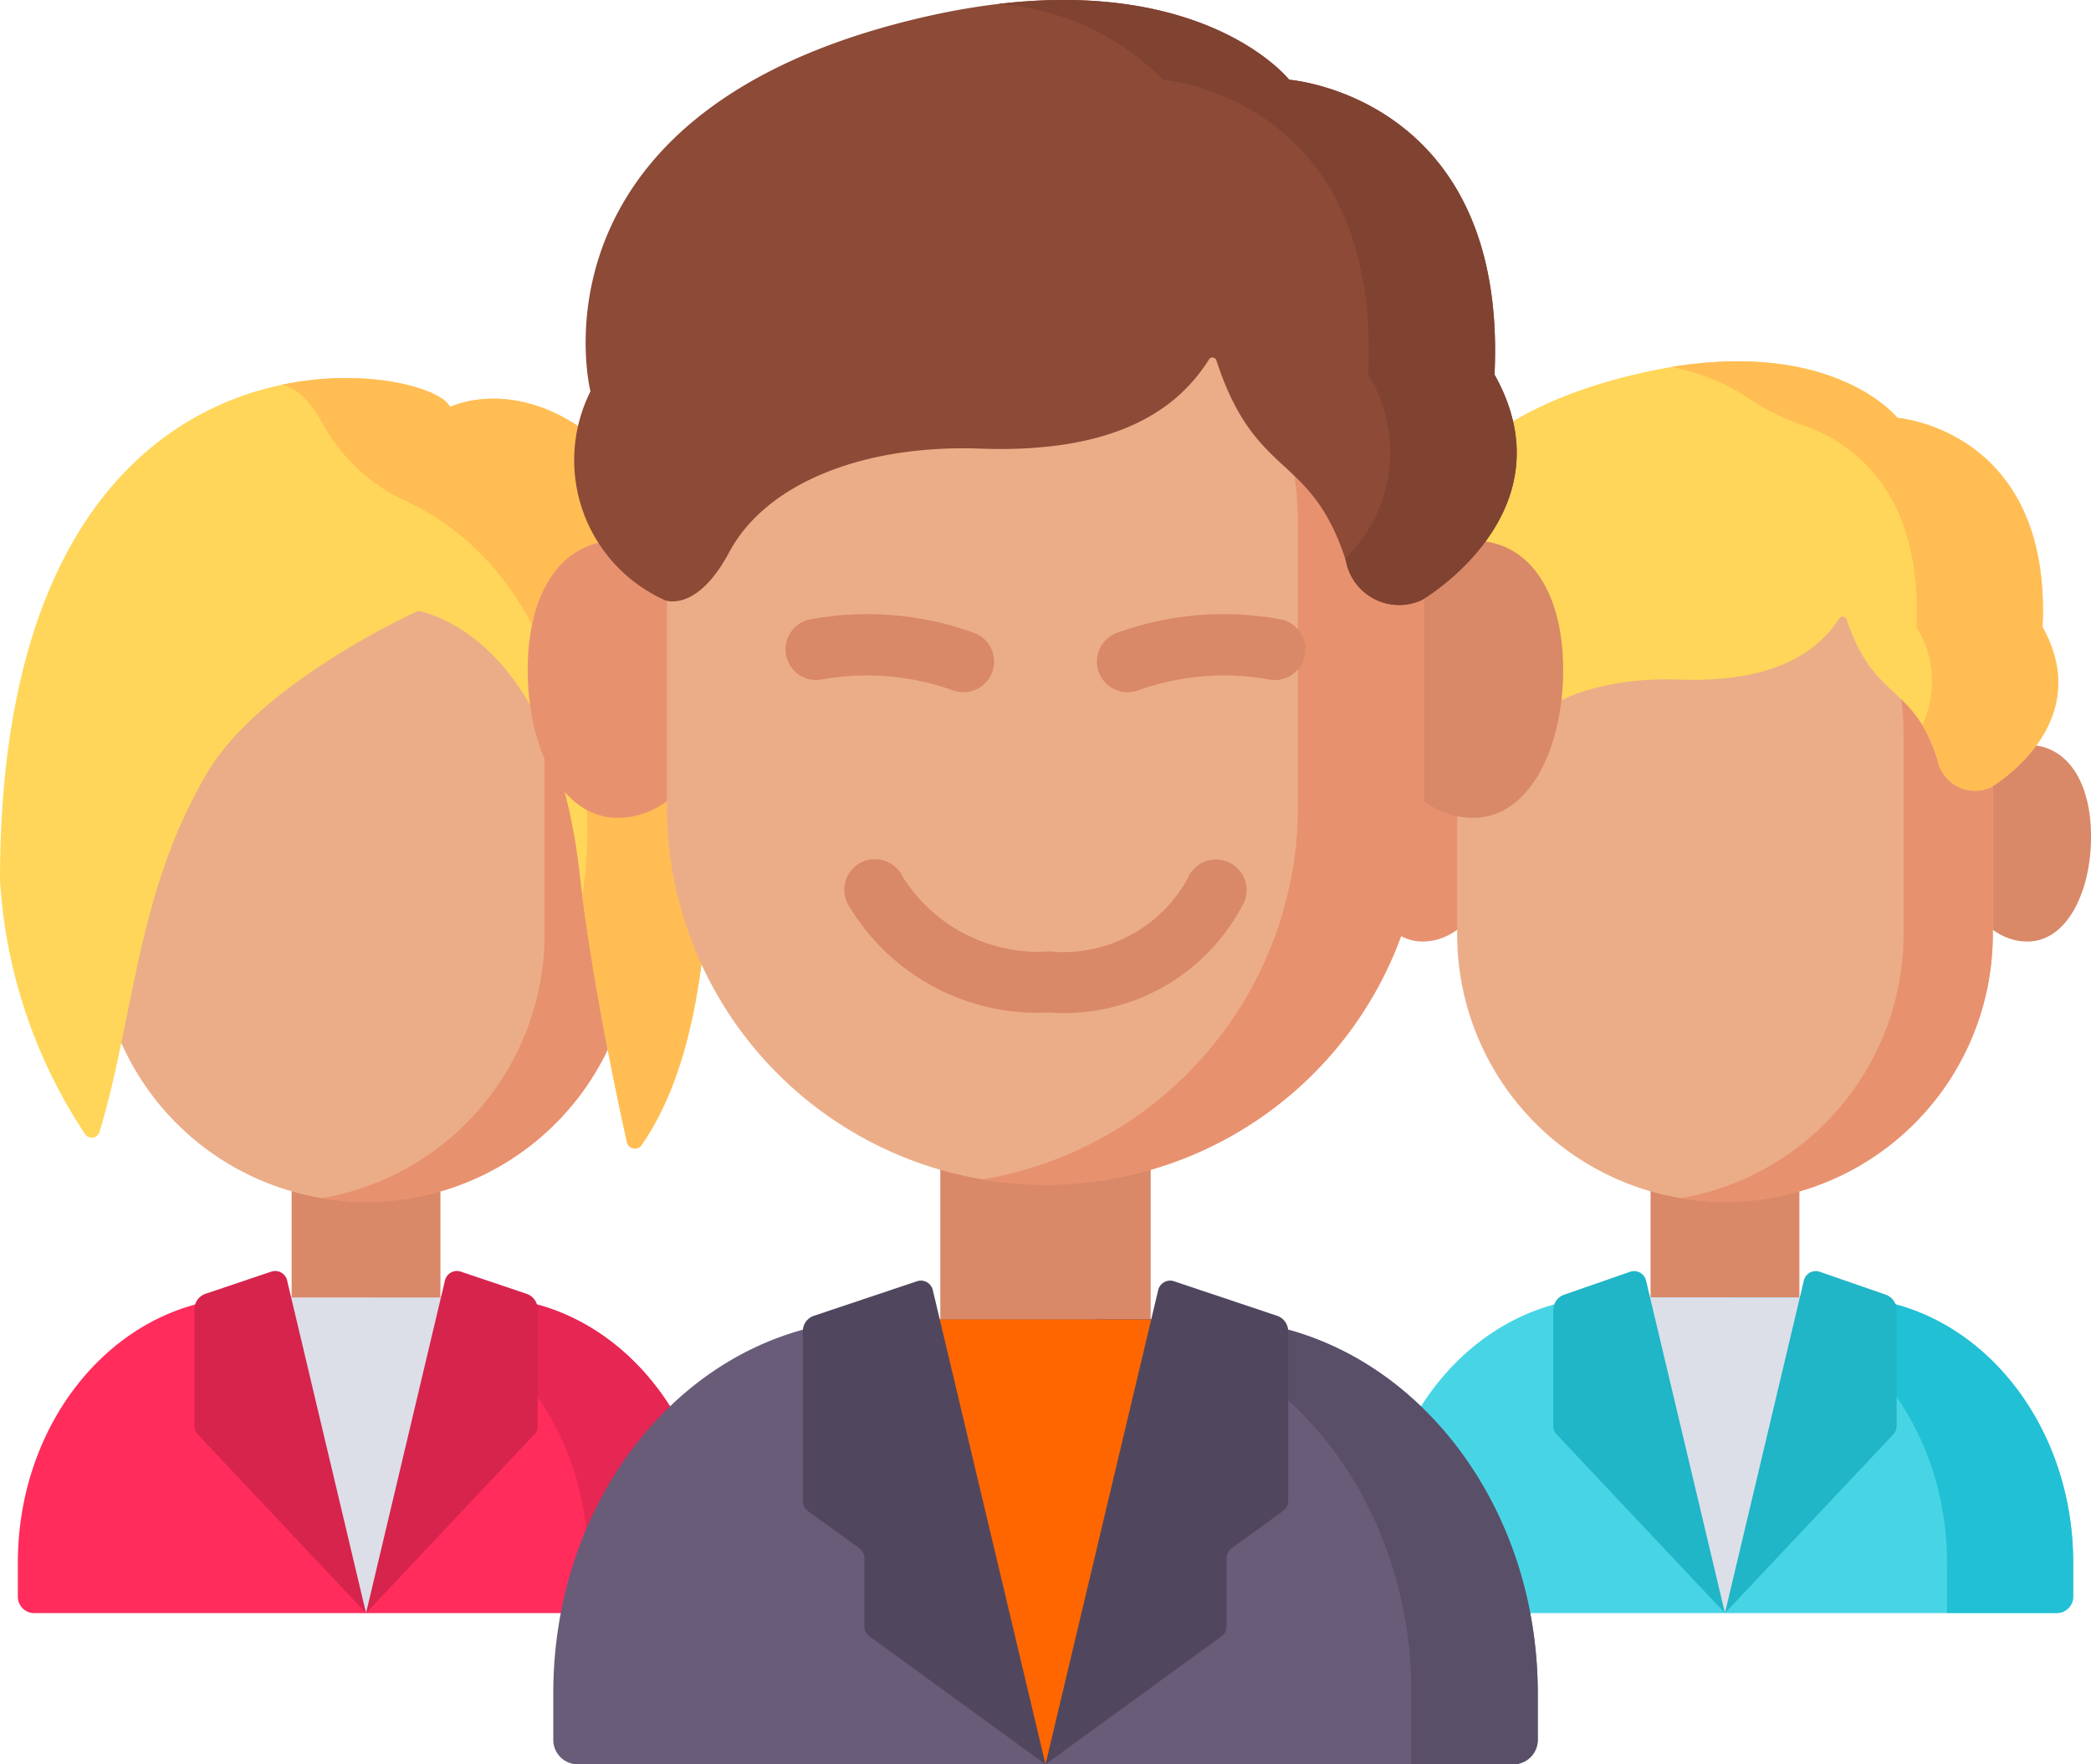 <svg xmlns="http://www.w3.org/2000/svg" width="44.528" height="37.57" viewBox="0 0 44.528 37.57">
    <path data-name="Path 35" d="M335.66 184.474c0 1.157-.7 2.094-1.554 2.094s-1.357-1.077-1.357-2.234.5-1.955 1.357-1.955 1.554.938 1.554 2.095zm0 0" transform="translate(-303.811 -166.518)" style="fill:#e8916f"/>
    <path data-name="Path 36" d="M478.539 184.474c0 1.157.7 2.094 1.554 2.094s1.357-1.077 1.357-2.234-.5-1.955-1.357-1.955-1.554.938-1.554 2.095zm0 0" transform="translate(-436.921 -166.518)" style="fill:#d98868"/>
    <path data-name="Path 37" d="M404.156 281.125h3.169v5.075h-3.169zm0 0" transform="translate(-369.007 -256.676)" style="fill:#d98868"/>
    <path data-name="Path 38" d="M356.793 127.309v-4.282a5.378 5.378 0 0 1 5.378-5.378h.65a5.378 5.378 0 0 1 5.378 5.378v4.282a5.7 5.7 0 0 1-5.7 5.7h-.009a5.7 5.7 0 0 1-5.697-5.7zm0 0" transform="translate(-325.763 -107.417)" style="fill:#ebad88"/>
    <path data-name="Path 39" d="M412.717 117.648h-.642a5.422 5.422 0 0 0-.629.038 5.388 5.388 0 0 1 4.753 5.353v4.261a5.711 5.711 0 0 1-4.753 5.633 5.7 5.7 0 0 0 6.654-5.633v-4.257a5.387 5.387 0 0 0-5.383-5.395zm0 0" transform="translate(-375.663 -107.417)" style="fill:#e8916f"/>
    <path data-name="Path 40" d="M351.95 323.351v.725a.348.348 0 0 1-.348.348h-14.133a.348.348 0 0 1-.348-.348v-.725c0-3.119 2.193-5.648 4.9-5.648h5.031c2.705-.003 4.898 2.529 4.898 5.648zm0 0" transform="translate(-307.802 -290.073)" style="fill:#47d5e6"/>
    <path data-name="Path 41" d="M423.082 317.7h-2.688c2.706 0 4.9 2.529 4.9 5.648v1.072h2.34a.348.348 0 0 0 .348-.348v-.725c-.001-3.115-2.194-5.647-4.9-5.647zm0 0" transform="translate(-383.833 -290.073)" style="fill:#22c0d4"/>
    <path data-name="Path 42" d="M395.066 317.7h4.75l-2.375 6.72zm0 0" transform="translate(-360.708 -290.073)" style="fill:#dcdfe8"/>
    <path data-name="Path 43" d="m383.967 318.518-1.68-7.081a.261.261 0 0 0-.339-.187l-1.4.486a.348.348 0 0 0-.237.33v2.467a.26.26 0 0 0 .071.179zm0 0" transform="translate(-347.234 -284.168)" style="fill:#20b5c7"/>
    <path data-name="Path 44" d="m422.375 318.518 1.68-7.081a.261.261 0 0 1 .339-.187l1.4.486a.348.348 0 0 1 .237.33v2.467a.259.259 0 0 1-.071.179zm0 0" transform="translate(-385.642 -284.168)" style="fill:#20b5c7"/>
    <path data-name="Path 45" d="M342.135 97.526s.475.192.962-.724c.557-1.047 2.025-1.631 3.784-1.567 2.031.073 2.948-.587 3.416-1.3a.087.087 0 0 1 .156.019c.6 1.773 1.4 1.336 1.934 2.975a.815.815 0 0 0 1.139.6s2.269-1.318 1.1-3.41c.2-4.205-3.091-4.454-3.091-4.454s-1.5-1.914-5.63-.918c-5.952 1.436-4.9 5.625-4.9 5.625a2.322 2.322 0 0 0 1.13 3.154zm0 0" transform="translate(-311.13 -80.764)" style="fill:#ffd659"/>
    <path data-name="Path 46" d="M417.136 94.13c.2-4.2-3.091-4.454-3.091-4.454s-1.306-1.658-4.814-1.083a4.45 4.45 0 0 1 1.627.654 4.953 4.953 0 0 0 1.171.585c.952.326 2.562 1.32 2.42 4.3a2.173 2.173 0 0 1 .127 2.085 3.4 3.4 0 0 1 .322.727.815.815 0 0 0 1.139.6s2.269-1.321 1.099-3.414zm0 0" transform="translate(-373.64 -80.778)" style="fill:#ffbd54"/>
    <path data-name="Path 47" d="M71.41 281.125h3.169v5.075H71.41zm0 0" transform="translate(-65.2 -256.676)" style="fill:#d98868"/>
    <path data-name="Path 48" d="M24.047 127.309v-4.282a5.378 5.378 0 0 1 5.378-5.378h.65a5.378 5.378 0 0 1 5.378 5.378v4.282a5.7 5.7 0 0 1-5.7 5.7h-.009a5.7 5.7 0 0 1-5.697-5.7zm0 0" transform="translate(-21.956 -107.417)" style="fill:#ebad88"/>
    <path data-name="Path 49" d="M79.967 117.648h-.642a5.422 5.422 0 0 0-.63.038 5.388 5.388 0 0 1 4.753 5.353v4.261a5.711 5.711 0 0 1-4.753 5.633 5.7 5.7 0 0 0 6.654-5.633v-4.257a5.386 5.386 0 0 0-5.382-5.395zm0 0" transform="translate(-71.851 -107.417)" style="fill:#e8916f"/>
    <path data-name="Path 50" d="M19.2 323.351v.725a.348.348 0 0 1-.348.348H4.719a.348.348 0 0 1-.348-.348v-.725c0-3.119 2.193-5.648 4.9-5.648H14.3c2.707-.003 4.9 2.529 4.9 5.648zm0 0" transform="translate(-3.991 -290.073)" style="fill:#ff2c5c"/>
    <path data-name="Path 51" d="M90.332 317.7h-2.687c2.706 0 4.9 2.529 4.9 5.648v1.072h2.34a.348.348 0 0 0 .348-.348v-.725c-.002-3.115-2.195-5.647-4.901-5.647zm0 0" transform="translate(-80.022 -290.073)" style="fill:#e62753"/>
    <path data-name="Path 52" d="M62.32 317.7h4.75l-2.375 6.72zm0 0" transform="translate(-56.9 -290.073)" style="fill:#dcdfe8"/>
    <path data-name="Path 53" d="m51.221 318.491-1.681-7.084a.261.261 0 0 0-.337-.187l-1.4.472a.348.348 0 0 0-.237.33v2.484a.26.26 0 0 0 .071.179zm0 0" transform="translate(-43.426 -284.141)" style="fill:#d6244d"/>
    <path data-name="Path 54" d="m89.625 318.491 1.681-7.084a.261.261 0 0 1 .337-.187l1.4.472a.348.348 0 0 1 .237.33v2.484a.261.261 0 0 1-.071.179zm0 0" transform="translate(-81.83 -284.141)" style="fill:#d6244d"/>
    <path data-name="Path 55" d="M8.9 97.532s-3.329 1.5-4.479 3.431c-1.511 2.54-1.551 5.16-2.3 7.658a.174.174 0 0 1-.314.044A10.962 10.962 0 0 1 0 103.262c0-12.546 9.172-11.027 9.582-10.074 1.85-.775 5.56.826 5.56 8.175 0 3.54-.4 5.977-1.478 7.539a.174.174 0 0 1-.314-.06c-.208-.934-.75-3.482-1.009-5.739-.594-5.173-3.441-5.571-3.441-5.571zm0 0" transform="translate(0 -84.521)" style="fill:#ffd659"/>
    <path data-name="Path 56" d="M72.513 93.19c-.165-.384-1.752-.859-3.587-.471.325.079.57.282.871.817a3.885 3.885 0 0 0 1.743 1.644c2 .923 3.258 2.848 3.857 6.186a8.875 8.875 0 0 1-.065 2.234c.275 2.124.756 4.379.949 5.245a.174.174 0 0 0 .314.06c1.079-1.563 1.478-4 1.478-7.539 0-7.35-3.71-8.95-5.56-8.176zm0 0" transform="translate(-62.931 -84.524)" style="fill:#ffbd54"/>
    <path data-name="Path 57" d="M133.4 135.327c0 1.63-.983 2.952-2.2 2.952s-1.918-1.518-1.918-3.148.7-2.756 1.918-2.756 2.2 1.325 2.2 2.952zm0 0" transform="translate(-118.045 -120.863)" style="fill:#e8916f"/>
    <path data-name="Path 58" d="M335.406 135.327c0 1.63.983 2.952 2.2 2.952s1.918-1.518 1.918-3.148-.7-2.756-1.918-2.756-2.2 1.325-2.2 2.952zm0 0" transform="translate(-306.236 -120.863)" style="fill:#d98868"/>
    <path data-name="Path 59" d="M230.246 271.543h4.48v7.157h-4.48zm0 0" transform="translate(-210.222 -247.927)" style="fill:#d98868"/>
    <path data-name="Path 60" d="M163.285 54.735v-5.987a7.6 7.6 0 0 1 7.6-7.6h.919a7.6 7.6 0 0 1 7.6 7.6v5.987a8.057 8.057 0 0 1-8.057 8.057h-.013a8.057 8.057 0 0 1-8.049-8.057zm0 0" transform="translate(-149.084 -37.566)" style="fill:#ebad88"/>
    <path data-name="Path 61" d="M242.345 41.145h-.908a7.7 7.7 0 0 0-.89.053 7.6 7.6 0 0 1 6.72 7.545v6a8.057 8.057 0 0 1-6.72 7.939 8.15 8.15 0 0 0 1.344.112 8.057 8.057 0 0 0 8.063-8.051v-6a7.6 7.6 0 0 0-7.609-7.598zm0 0" transform="translate(-219.627 -37.566)" style="fill:#e8916f"/>
    <path data-name="Path 62" d="M156.434 331.061v.99a.522.522 0 0 1-.522.522h-19.921a.522.522 0 0 1-.522-.522v-.99c0-4.4 3.1-7.959 6.926-7.959h7.113c3.825-.002 6.926 3.563 6.926 7.959zm0 0" transform="translate(-123.687 -295.002)" style="fill:#685c79"/>
    <path data-name="Path 63" d="M268.676 323.1h-2.688c3.825 0 6.926 3.563 6.926 7.959v1.512h2.166a.521.521 0 0 0 .522-.522v-.99c-.002-4.394-3.102-7.959-6.926-7.959zm0 0" transform="translate(-242.856 -295.002)" style="fill:#594f69"/>
    <path data-name="Path 64" d="M217.395 323.1h6.715l-3.357 9.471zm0 0" transform="translate(-198.488 -295.002)" style="fill:#f60"/>
    <g data-name="Group 3">
        <path data-name="Path 65" d="M214.914 210.512a.652.652 0 0 0-.85.358 3.023 3.023 0 0 1-2.946 1.551 3.407 3.407 0 0 1-3.127-1.6.652.652 0 0 0-1.17.577 4.678 4.678 0 0 0 4.3 2.323 4.29 4.29 0 0 0 4.154-2.364.653.653 0 0 0-.361-.845zm0 0" transform="translate(-188.774 -192.161)" style="fill:#d98868"/>
        <path data-name="Path 66" d="M272.526 150.507a6.665 6.665 0 0 0-3.507.279.652.652 0 1 0 .437 1.229 5.443 5.443 0 0 1 2.764-.24.652.652 0 0 0 .306-1.268zm0 0" transform="translate(-245.226 -137.312)" style="fill:#d98868"/>
        <path data-name="Path 67" d="M195.935 152.015a.652.652 0 0 0 .437-1.229 6.667 6.667 0 0 0-3.508-.279.652.652 0 0 0 .3 1.269 5.441 5.441 0 0 1 2.771.239zm0 0" transform="translate(-175.637 -137.312)" style="fill:#d98868"/>
    </g>
    <path data-name="Path 68" d="m201.7 323.874-2.4-10.1a.261.261 0 0 0-.337-.187l-2.194.735a.348.348 0 0 0-.237.33v3.616a.261.261 0 0 0 .108.211l1.095.793a.261.261 0 0 1 .108.211v1.454a.26.26 0 0 0 .108.211zm0 0" transform="translate(-179.436 -286.303)" style="fill:#50475e"/>
    <path data-name="Path 69" d="m256 323.874 2.4-10.1a.261.261 0 0 1 .337-.187l2.194.735a.348.348 0 0 1 .237.33v3.616a.261.261 0 0 1-.108.211l-1.095.793a.261.261 0 0 0-.108.211v1.454a.26.26 0 0 1-.108.211zm0 0" transform="translate(-233.736 -286.303)" style="fill:#50475e"/>
    <path data-name="Path 70" d="M142.555 12.784s.671.27 1.36-1.02c.787-1.475 2.863-2.3 5.35-2.21 2.931.106 4.222-.867 4.87-1.9a.087.087 0 0 1 .156.019c.844 2.582 2 1.933 2.759 4.265a1.153 1.153 0 0 0 1.61.844s3.208-1.857 1.555-4.806c.284-5.926-4.371-6.277-4.371-6.277S153.716-1 147.884.406c-8.415 2.025-6.921 7.929-6.921 7.929a3.267 3.267 0 0 0 1.592 4.449zm0 0" transform="translate(-128.389 -.001)" style="fill:#8c4a37"/>
    <path data-name="Path 71" d="M254.958 7.978c.284-5.926-4.371-6.277-4.371-6.277s-1.694-2.147-6.2-1.614A5.486 5.486 0 0 1 247.9 1.7s4.655.351 4.371 6.277a3.153 3.153 0 0 1-.492 3.92l.014.042a1.154 1.154 0 0 0 1.611.844s3.207-1.856 1.554-4.805zm0 0" transform="translate(-223.133 -.002)" style="fill:#804231"/>
</svg>
